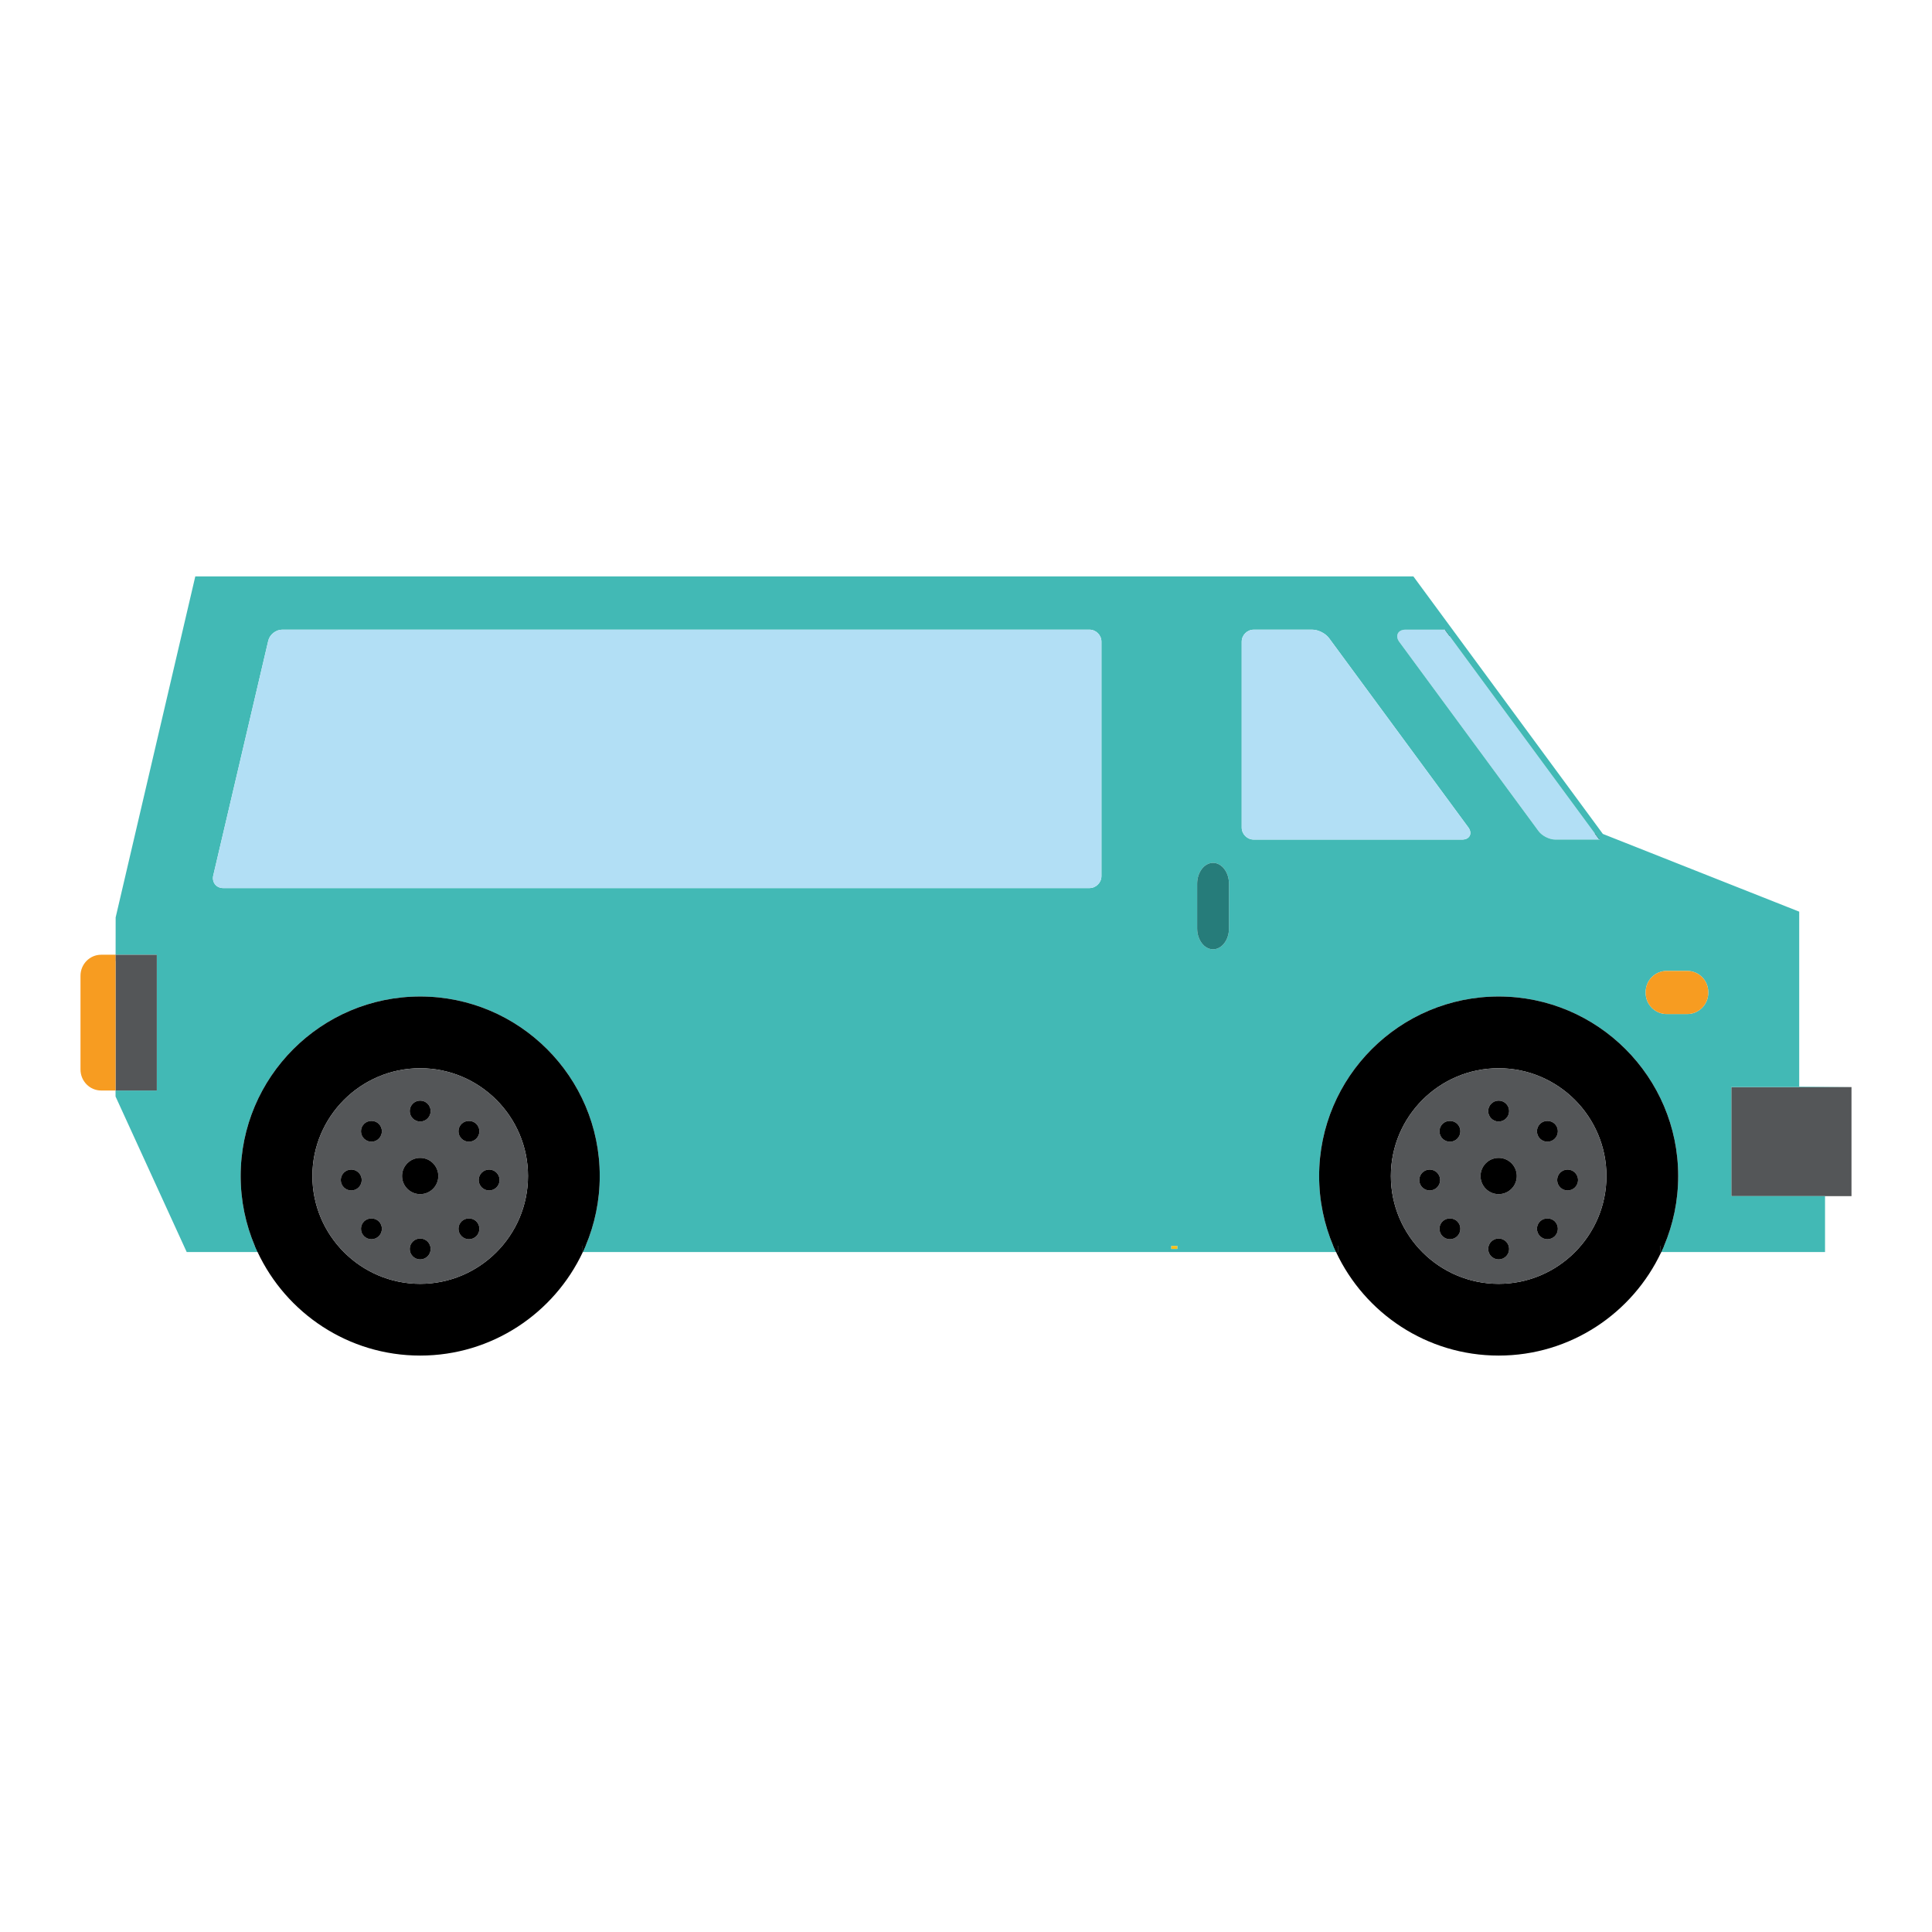 <?xml version="1.0" encoding="utf-8"?>
<!-- Generator: Adobe Illustrator 16.0.0, SVG Export Plug-In . SVG Version: 6.00 Build 0)  -->
<!DOCTYPE svg PUBLIC "-//W3C//DTD SVG 1.1//EN" "http://www.w3.org/Graphics/SVG/1.1/DTD/svg11.dtd">
<svg version="1.1" id="Layer_1" xmlns="http://www.w3.org/2000/svg" xmlns:xlink="http://www.w3.org/1999/xlink" x="0px" y="0px"
	 width="1200px" height="1200px" viewBox="0 0 1200 1200" enable-background="new 0 0 1200 1200" xml:space="preserve">
<g>
	<g>
		<path d="M1148.197,675.185l1.803,0.018v-0.018H1148.197z"/>
		<polygon fill="#545658" points="1150,675.2 1150,742.937 1075.344,742.937 1075.344,675.185 1148.197,675.185 		"/>
	</g>
	<g>
		<path fill="#B2DFF5" d="M993.992,521.478h-27.969c-3.682,0-8.248-2.32-10.414-5.275l-86.512-117.566
			c-1.305-1.785-1.613-3.664-0.846-5.18c0.75-1.496,2.457-2.357,4.662-2.357h24.533l2.82,3.837l90.291,122.708l2.57,3.49
			L993.992,521.478z"/>
		<path d="M161.2,773.837v3.837h-1.21c-0.594-1.267-1.169-2.552-1.726-3.837H161.2z"/>
		<polygon points="901.957,391.095 901.957,394.932 900.27,394.932 897.447,391.095 		"/>
		<polygon points="994.338,517.642 994.338,521.478 993.992,521.478 993.129,521.132 990.559,517.642 		"/>
		<path d="M1031.379,773.837h2.186c-0.555,1.285-1.131,2.57-1.727,3.837h-0.459V773.837z"/>
	</g>
	<g>
		<path d="M363.725,773.837c-0.559,1.285-1.132,2.57-1.728,3.837h-0.363v-3.837H363.725z"/>
		<rect x="727.477" y="773.837" fill="#FEC016" width="3.836" height="1.918"/>
		<path d="M831.059,773.837v3.837h-1.207c-0.615-1.267-1.172-2.552-1.746-3.837H831.059z"/>
	</g>
	<path fill="#42B9B5" d="M1075.344,675.185h72.854l-30.672-0.326V566.249l-121.961-48.281L877.881,358.026H121.299l-49.469,211.81
		l-0.021,23.173H97.4v84.324H71.772v3.721l44.196,96.62h44.021c-0.594-1.267-1.169-2.552-1.726-3.837
		c-5.659-13.352-8.786-28.006-8.786-43.391c0-61.479,50.027-111.505,111.506-111.505c61.499,0,111.526,50.025,111.526,111.505
		c0,15.386-3.128,30.039-8.785,43.391c-0.559,1.285-1.132,2.57-1.728,3.837h467.854c-0.615-1.267-1.172-2.552-1.746-3.837
		c-5.641-13.352-8.768-28.006-8.768-43.391c0-61.479,50.01-111.505,111.506-111.505c61.479,0,111.506,50.025,111.506,111.505
		c0,15.386-3.127,30.039-8.785,43.391c-0.555,1.285-1.131,2.57-1.727,3.837h101.725v-34.737h-58.219V675.185z M684.123,544.112
		c0,4.144-3.375,7.5-7.5,7.5H138.622c-2.052,0-3.895-0.842-5.063-2.32c-1.171-1.479-1.574-3.473-1.113-5.469l34.165-145.822
		c0.898-3.877,4.735-6.908,8.706-6.908h501.307c4.125,0,7.5,3.357,7.5,7.48V544.112L684.123,544.112z M731.313,775.755h-3.836
		v-1.918h3.836V775.755z M763.348,576.626c0,7.176-4.434,13.004-9.898,13.004c-5.447,0-9.881-5.828-9.881-13.004v-27.681
		c0-7.173,4.434-13.005,9.881-13.005c5.465,0,9.898,5.832,9.898,13.005V576.626z M912.871,519.099
		c-0.768,1.516-2.475,2.379-4.68,2.379H778.748c-4.123,0-7.5-3.375-7.5-7.5v-115.4c0-4.121,3.377-7.479,7.5-7.479h36.332
		c3.684,0,8.248,2.301,10.416,5.255l86.512,117.567C913.313,515.704,913.619,517.581,912.871,519.099z M966.023,521.478
		c-3.682,0-8.248-2.32-10.414-5.275l-86.512-117.566c-1.305-1.785-1.613-3.664-0.846-5.18c0.75-1.496,2.457-2.357,4.662-2.357
		h24.533l2.822,3.837l90.289,122.708l2.57,3.49l0.863,0.346h-27.969V521.478z M1061.016,616.772c0,7.193-5.852,13.066-13.064,13.066
		h-12.736c-7.193,0-13.063-5.873-13.063-13.066v-0.652c0-7.212,5.869-13.064,13.063-13.064h12.736
		c7.213,0,13.064,5.853,13.064,13.064V616.772z"/>
	<g>
		<path fill="#B2DFF5" d="M912.871,519.099c-0.768,1.516-2.475,2.379-4.68,2.379H778.748c-4.123,0-7.5-3.375-7.5-7.5v-115.4
			c0-4.121,3.377-7.479,7.5-7.479h36.332c3.684,0,8.248,2.301,10.416,5.255l86.512,117.567
			C913.313,515.704,913.619,517.581,912.871,519.099z"/>
	</g>
	<g>
		<path fill="#F79C21" d="M1061.016,616.122v0.652c0,7.193-5.852,13.066-13.064,13.066h-12.736c-7.193,0-13.063-5.873-13.063-13.066
			v-0.652c0-7.212,5.869-13.064,13.063-13.064h12.736C1055.164,603.058,1061.016,608.91,1061.016,616.122z"/>
	</g>
	<g>
		<path fill="#267C7A" d="M763.348,548.945v27.681c0,7.176-4.434,13.004-9.898,13.004c-5.447,0-9.881-5.828-9.881-13.004v-27.681
			c0-7.173,4.434-13.005,9.881-13.005C758.914,535.94,763.348,541.772,763.348,548.945z"/>
	</g>
	<g>
		<g>
			<path d="M361.634,773.837v3.837h0.363c0.596-1.267,1.169-2.552,1.728-3.837H361.634z M159.99,777.674h1.21v-3.837h-2.936
				C158.821,775.122,159.396,776.407,159.99,777.674z"/>
			<path d="M363.725,773.837c5.657-13.352,8.785-28.006,8.785-43.391c0-61.479-50.027-111.505-111.526-111.505
				c-61.479,0-111.506,50.025-111.506,111.505c0,15.386,3.127,30.039,8.786,43.391h2.936v3.837h-1.21
				c17.801,37.962,56.377,64.3,100.994,64.3s83.212-26.336,101.014-64.3h-0.363v-3.837H363.725z M260.984,797.413
				c-36.906,0-66.946-30.041-66.946-66.967c0-36.904,30.04-66.943,66.946-66.943c36.926,0,66.966,30.039,66.966,66.943
				C327.95,767.372,297.91,797.413,260.984,797.413z"/>
		</g>
		<g>
			<path fill="#545658" d="M260.984,663.503c-36.906,0-66.946,30.039-66.946,66.943c0,36.926,30.04,66.967,66.946,66.967
				c36.926,0,66.966-30.041,66.966-66.967C327.95,693.542,297.91,663.503,260.984,663.503z M286.67,698.067
				c2.454-2.455,6.732-2.455,9.187,0c2.532,2.531,2.532,6.637,0,9.168c-1.228,1.229-2.857,1.918-4.584,1.918
				c-1.746,0-3.376-0.689-4.603-1.918c-1.229-1.208-1.899-2.838-1.899-4.584C284.771,700.927,285.441,699.296,286.67,698.067z
				 M260.984,683.623c3.588,0,6.504,2.897,6.504,6.485c0,3.586-2.916,6.502-6.504,6.502c-3.587,0-6.483-2.916-6.483-6.502
				C254.5,686.521,257.397,683.623,260.984,683.623z M218.169,739.425c-3.586,0-6.503-2.918-6.503-6.482
				c0-3.588,2.917-6.506,6.503-6.506c3.589,0,6.504,2.918,6.504,6.506C224.673,736.507,221.758,739.425,218.169,739.425z
				 M235.3,767.815c-1.228,1.207-2.859,1.898-4.584,1.898c0,0,0,0-0.021,0c-1.726,0-3.357-0.691-4.584-1.898
				c-1.229-1.229-1.899-2.859-1.899-4.604c0-1.725,0.67-3.356,1.899-4.586c2.454-2.455,6.732-2.455,9.188,0
				c1.227,1.209,1.897,2.838,1.897,4.586C237.198,764.938,236.527,766.586,235.3,767.815z M235.3,707.237
				c-1.228,1.248-2.859,1.918-4.584,1.918c-1.746,0-3.378-0.689-4.604-1.918c-2.533-2.514-2.533-6.637,0-9.168
				c2.454-2.453,6.732-2.475,9.188,0C237.831,700.601,237.831,704.704,235.3,707.237z M260.984,782.239
				c-3.587,0-6.483-2.898-6.483-6.484s2.896-6.504,6.483-6.504c3.588,0,6.504,2.918,6.504,6.504S264.572,782.239,260.984,782.239z
				 M260.984,741.708c-6.196,0-11.26-5.047-11.26-11.262c0-6.193,5.063-11.26,11.26-11.26c6.216,0,11.261,5.066,11.261,11.26
				C272.245,736.661,267.2,741.708,260.984,741.708z M295.857,767.815c-1.228,1.207-2.857,1.898-4.584,1.898
				c-1.746,0-3.376-0.691-4.603-1.918c-1.229-1.229-1.899-2.858-1.899-4.586c0-1.746,0.67-3.356,1.899-4.586
				c2.454-2.455,6.732-2.455,9.187-0.018c1.229,1.227,1.899,2.877,1.899,4.602C297.756,764.954,297.085,766.586,295.857,767.815z
				 M303.799,739.425c-3.568,0-6.483-2.918-6.483-6.482c0-3.588,2.915-6.506,6.483-6.506c3.587,0,6.502,2.918,6.502,6.506
				C310.301,736.507,307.386,739.425,303.799,739.425z"/>
		</g>
		<g>
			<path d="M272.245,730.446c0,6.215-5.045,11.262-11.261,11.262c-6.196,0-11.26-5.047-11.26-11.262
				c0-6.193,5.063-11.26,11.26-11.26C267.2,719.187,272.245,724.253,272.245,730.446z"/>
		</g>
		<g>
			<g>
				<g>
					<path d="M260.984,683.623c-3.587,0-6.483,2.897-6.483,6.485c0,3.586,2.896,6.502,6.483,6.502c3.588,0,6.504-2.916,6.504-6.502
						C267.488,686.521,264.572,683.623,260.984,683.623z"/>
				</g>
				<g>
					<path d="M260.984,769.253c-3.587,0-6.483,2.918-6.483,6.504s2.896,6.484,6.483,6.484c3.588,0,6.504-2.898,6.504-6.484
						C267.488,772.169,264.572,769.253,260.984,769.253z"/>
				</g>
			</g>
			<g>
				<path d="M218.169,726.437c-3.586,0-6.503,2.918-6.503,6.506c0,3.564,2.917,6.482,6.503,6.482c3.589,0,6.504-2.918,6.504-6.482
					C224.673,729.354,221.758,726.437,218.169,726.437z"/>
			</g>
			<g>
				<path d="M303.799,726.437c-3.568,0-6.483,2.918-6.483,6.506c0,3.564,2.915,6.482,6.483,6.482c3.587,0,6.502-2.918,6.502-6.482
					C310.301,729.354,307.386,726.437,303.799,726.437z"/>
			</g>
		</g>
		<g>
			<g>
				<g>
					<path d="M235.3,698.067c-2.456-2.475-6.734-2.455-9.188,0c-2.533,2.531-2.533,6.656,0,9.168
						c1.227,1.229,2.858,1.918,4.604,1.918c1.725,0,3.356-0.672,4.584-1.918C237.831,704.704,237.831,700.601,235.3,698.067z"/>
				</g>
				<g>
					<path d="M295.857,758.608c-2.454-2.439-6.732-2.439-9.187,0.018c-1.229,1.229-1.899,2.838-1.899,4.586
						c0,1.726,0.67,3.357,1.899,4.586c1.227,1.227,2.856,1.918,4.603,1.918c1.726,0,3.356-0.691,4.584-1.898
						c1.229-1.229,1.899-2.859,1.899-4.604C297.756,761.485,297.085,759.835,295.857,758.608z"/>
				</g>
			</g>
			<g>
				<path d="M235.3,758.626c-2.456-2.455-6.734-2.455-9.188,0c-1.229,1.229-1.899,2.859-1.899,4.586c0,1.744,0.67,3.377,1.899,4.604
					c1.227,1.207,2.858,1.898,4.584,1.898c0.021,0,0.021,0,0.021,0c1.725,0,3.356-0.691,4.584-1.898
					c1.227-1.229,1.897-2.878,1.897-4.604C237.198,761.464,236.527,759.835,235.3,758.626z"/>
			</g>
			<g>
				<path d="M295.857,698.067c-2.454-2.455-6.732-2.455-9.187,0c-1.229,1.229-1.899,2.857-1.899,4.586
					c0,1.744,0.67,3.376,1.899,4.584c1.227,1.229,2.856,1.918,4.603,1.918c1.726,0,3.356-0.689,4.584-1.918
					C298.389,704.704,298.389,700.601,295.857,698.067z"/>
			</g>
		</g>
	</g>
	<g>
		<g>
			<path d="M828.105,773.837c0.574,1.285,1.131,2.57,1.746,3.837h1.207v-3.837H828.105z M1031.379,773.837v3.837h0.459
				c0.596-1.267,1.172-2.552,1.727-3.837H1031.379z"/>
			<path d="M1033.564,773.837c5.658-13.352,8.785-28.006,8.785-43.391c0-61.479-50.027-111.505-111.506-111.505
				c-61.496,0-111.506,50.025-111.506,111.505c0,15.386,3.127,30.039,8.768,43.391h2.953v3.837h-1.207
				c17.799,37.962,56.375,64.3,100.992,64.3c44.619,0,83.193-26.336,100.994-64.3h-0.459v-3.837H1033.564z M930.844,797.413
				c-36.926,0-66.943-30.041-66.943-66.967c0-36.904,30.018-66.943,66.943-66.943s66.947,30.039,66.947,66.943
				C997.791,767.372,967.77,797.413,930.844,797.413z"/>
		</g>
		<g>
			<path fill="#545658" d="M930.844,663.503c-36.926,0-66.943,30.039-66.943,66.943c0,36.926,30.018,66.967,66.943,66.967
				s66.947-30.041,66.947-66.967C997.791,693.542,967.77,663.503,930.844,663.503z M956.527,698.067
				c2.457-2.455,6.734-2.455,9.191,0c2.531,2.514,2.531,6.637,0,9.168c-1.229,1.229-2.859,1.918-4.605,1.918
				c-1.727,0-3.355-0.689-4.586-1.918c-1.227-1.208-1.896-2.838-1.896-4.584C954.631,700.927,955.301,699.296,956.527,698.067z
				 M930.844,683.623c3.588,0,6.502,2.897,6.502,6.485c0,3.586-2.914,6.502-6.502,6.502s-6.502-2.916-6.502-6.502
				C924.342,686.521,927.256,683.623,930.844,683.623z M895.971,698.067c2.457-2.455,6.732-2.455,9.189,0
				c2.533,2.531,2.533,6.637,0,9.188c-1.229,1.23-2.859,1.898-4.586,1.898c-1.744,0-3.375-0.689-4.604-1.918
				C893.439,704.724,893.439,700.601,895.971,698.067z M888.01,739.425c-3.566,0-6.482-2.918-6.482-6.482
				c0-3.588,2.916-6.506,6.482-6.506c3.588,0,6.504,2.918,6.504,6.506C894.514,736.507,891.598,739.425,888.01,739.425z
				 M905.16,767.815c-1.229,1.229-2.859,1.898-4.605,1.898c-1.727,0-3.355-0.691-4.584-1.898c-1.227-1.229-1.898-2.859-1.898-4.604
				c0-1.725,0.672-3.356,1.898-4.586c2.457-2.455,6.732-2.455,9.189,0c1.227,1.209,1.898,2.838,1.898,4.566
				C907.059,764.938,906.387,766.567,905.16,767.815z M930.844,782.239c-3.588,0-6.502-2.898-6.502-6.484s2.914-6.504,6.502-6.504
				s6.502,2.918,6.502,6.504S934.432,782.239,930.844,782.239z M930.844,741.708c-6.213,0-11.26-5.047-11.26-11.262
				c0-6.193,5.047-11.26,11.26-11.26c6.215,0,11.26,5.066,11.26,11.26C942.104,736.661,937.059,741.708,930.844,741.708z
				 M965.719,767.815c-1.229,1.207-2.859,1.898-4.586,1.898c-1.746,0-3.375-0.691-4.605-1.918c-2.529-2.533-2.529-6.639,0-9.17
				c2.457-2.455,6.734-2.455,9.191-0.018c1.227,1.227,1.896,2.855,1.896,4.602C967.615,764.938,966.945,766.586,965.719,767.815z
				 M973.66,739.425c-3.57,0-6.484-2.918-6.484-6.482c0-3.588,2.914-6.506,6.484-6.506c3.586,0,6.502,2.918,6.502,6.506
				C980.162,736.507,977.246,739.425,973.66,739.425z"/>
		</g>
		<g>
			<path d="M942.104,730.446c0,6.215-5.045,11.262-11.26,11.262c-6.213,0-11.26-5.047-11.26-11.262c0-6.193,5.047-11.26,11.26-11.26
				C937.059,719.187,942.104,724.253,942.104,730.446z"/>
		</g>
		<g>
			<g>
				<g>
					<path d="M930.844,683.623c-3.588,0-6.502,2.897-6.502,6.485c0,3.586,2.914,6.502,6.502,6.502s6.502-2.916,6.502-6.502
						C937.346,686.521,934.432,683.623,930.844,683.623z"/>
				</g>
				<g>
					<path d="M930.844,769.253c-3.588,0-6.502,2.918-6.502,6.504s2.914,6.484,6.502,6.484s6.502-2.898,6.502-6.484
						C937.346,772.169,934.432,769.253,930.844,769.253z"/>
				</g>
			</g>
			<g>
				<path d="M888.01,726.437c-3.566,0-6.482,2.918-6.482,6.506c0,3.564,2.916,6.482,6.482,6.482c3.588,0,6.504-2.918,6.504-6.482
					C894.514,729.354,891.598,726.437,888.01,726.437z"/>
			</g>
			<g>
				<path d="M973.66,726.437c-3.57,0-6.484,2.918-6.484,6.506c0,3.564,2.914,6.482,6.484,6.482c3.586,0,6.502-2.918,6.502-6.482
					C980.162,729.354,977.246,726.437,973.66,726.437z"/>
			</g>
		</g>
		<g>
			<g>
				<g>
					<path d="M905.16,698.067c-2.457-2.455-6.732-2.455-9.189,0c-2.531,2.531-2.531,6.656,0,9.168
						c1.229,1.229,2.859,1.918,4.604,1.918c1.727,0,3.357-0.672,4.586-1.898C907.693,704.704,907.693,700.601,905.16,698.067z"/>
				</g>
				<g>
					<path d="M965.719,758.608c-2.457-2.439-6.734-2.439-9.191,0.018c-2.529,2.533-2.529,6.637,0,9.17
						c1.23,1.227,2.859,1.918,4.605,1.918c1.727,0,3.357-0.691,4.586-1.898c1.227-1.229,1.896-2.878,1.896-4.604
						C967.615,761.464,966.945,759.835,965.719,758.608z"/>
				</g>
			</g>
			<g>
				<path d="M905.16,758.626c-2.457-2.455-6.732-2.455-9.189,0c-1.227,1.229-1.898,2.859-1.898,4.586
					c0,1.744,0.672,3.377,1.898,4.604c1.229,1.207,2.859,1.898,4.584,1.898c1.746,0,3.377-0.672,4.605-1.898
					c1.227-1.246,1.898-2.878,1.898-4.623C907.059,761.464,906.387,759.835,905.16,758.626z"/>
			</g>
			<g>
				<path d="M965.719,698.067c-2.457-2.455-6.734-2.455-9.191,0c-1.227,1.229-1.896,2.857-1.896,4.586
					c0,1.744,0.67,3.376,1.896,4.584c1.23,1.229,2.859,1.918,4.586,1.918c1.746,0,3.377-0.689,4.605-1.918
					C968.25,704.704,968.25,700.581,965.719,698.067z"/>
			</g>
		</g>
	</g>
	<path d="M71.772,593.009v80.488l0.037-76.652v-3.836H71.772z"/>
	<polygon fill="#545658" points="71.809,594.927 71.809,596.845 71.772,673.497 71.772,594.927 	"/>
	<polygon fill="#545658" points="97.4,593.009 97.4,677.333 71.772,677.333 71.772,673.497 71.809,596.845 71.809,593.009 	"/>
	<g>
		<path fill="#F79C21" d="M71.772,593.009v84.324h-8.958c-7.061,0-12.814-5.85-12.814-13.043v-58.222
			c0-7.212,5.754-13.062,12.814-13.062h8.958V593.009z"/>
		<rect x="71.772" y="593.009" width="0.037" height="3.836"/>
	</g>
	<g>
		<path fill="#B2DFF5" d="M684.123,398.575V544.11c0,4.145-3.375,7.5-7.5,7.5H138.622c-2.052,0-3.895-0.842-5.063-2.32
			c-1.171-1.479-1.574-3.473-1.113-5.469l34.165-145.822c0.898-3.877,4.735-6.908,8.706-6.908h501.307
			C680.748,391.095,684.123,394.452,684.123,398.575z"/>
	</g>
</g>
</svg>
